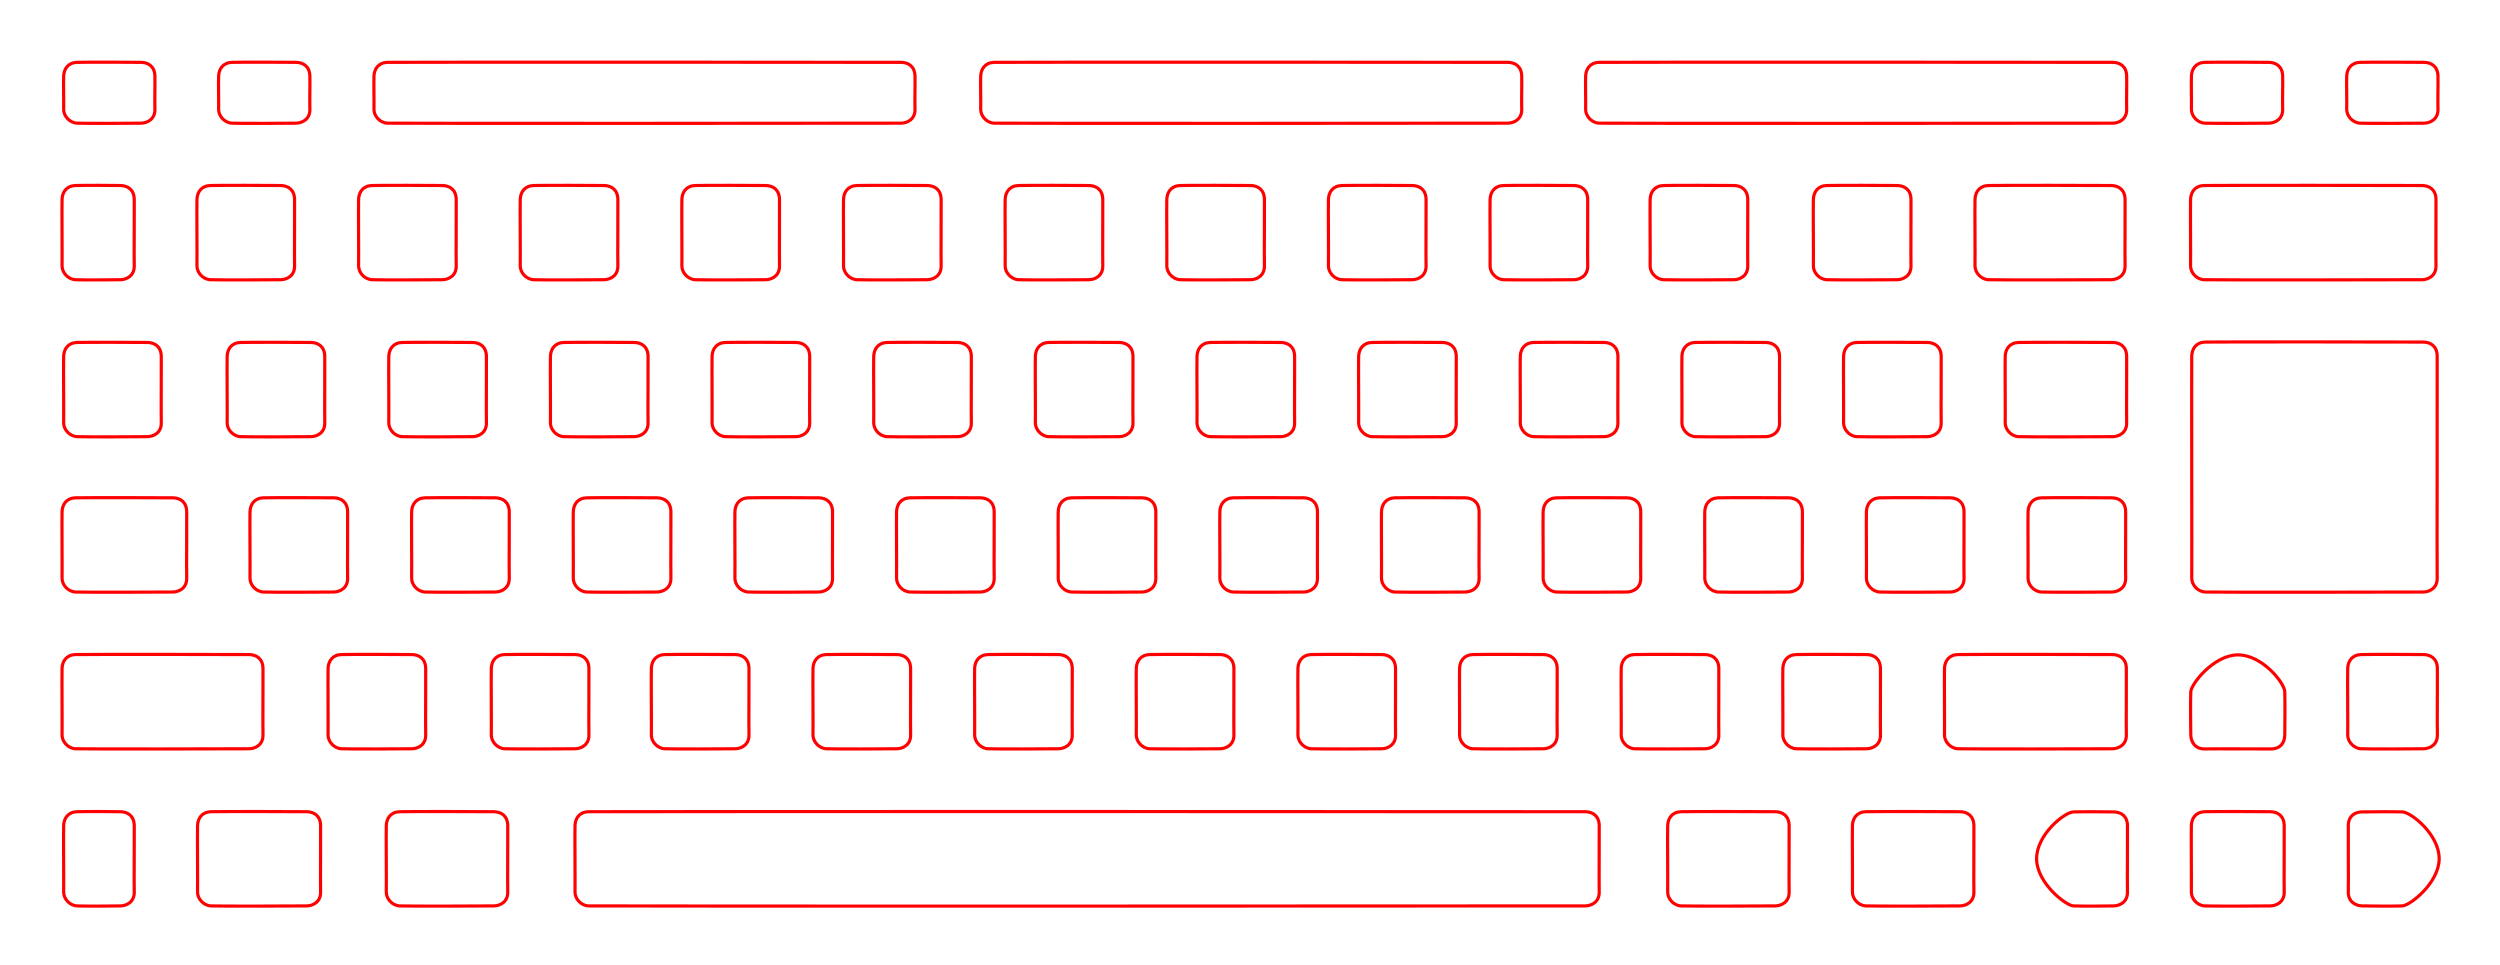 <?xml version="1.0" encoding="UTF-8" standalone="no"?>
<!-- Created with Inkscape (http://www.inkscape.org/) -->
<svg
   xmlns:svg="http://www.w3.org/2000/svg"
   xmlns="http://www.w3.org/2000/svg"
   version="1.0"
   width="3146"
   height="1214"
   id="svg2">
  <defs
     id="defs5" />
  <path
     d="M 1468.303,334.277 C 1468.572,325.972 1467.971,260.338 1468.303,250.926 C 1468.633,241.526 1474.011,233.811 1485.179,233.457 C 1496.347,233.104 1564.627,233.256 1573.779,233.457 C 1582.932,233.659 1590.918,238.533 1591.152,250.926 C 1591.385,263.569 1590.807,321.939 1591.152,334.277 C 1591.503,346.869 1581.773,351.818 1573.779,351.995 C 1566.034,352.172 1494.913,352.478 1485.179,351.995 C 1475.445,351.512 1468.033,342.582 1468.303,334.277 z "
     style="fill:none;fill-rule:evenodd;stroke:#ff0000;stroke-width:4;stroke-linecap:butt;stroke-linejoin:miter;stroke-miterlimit:4;stroke-dasharray:none;stroke-opacity:1"
     id="path4191" />
  <path
     d="M 1264.893,334.277 C 1265.163,325.972 1264.562,260.338 1264.893,250.926 C 1265.224,241.526 1270.601,233.811 1281.77,233.457 C 1292.938,233.104 1361.218,233.256 1370.37,233.457 C 1379.523,233.659 1387.509,238.533 1387.743,250.926 C 1387.976,263.569 1387.398,321.939 1387.743,334.277 C 1388.094,346.869 1378.363,351.818 1370.37,351.995 C 1362.625,352.172 1291.504,352.478 1281.77,351.995 C 1272.036,351.512 1264.624,342.582 1264.893,334.277 z "
     style="fill:none;fill-rule:evenodd;stroke:#ff0000;stroke-width:4;stroke-linecap:butt;stroke-linejoin:miter;stroke-miterlimit:4;stroke-dasharray:none;stroke-opacity:1"
     id="path4193" />
  <path
     d="M 1671.712,334.277 C 1671.982,325.972 1671.38,260.338 1671.712,250.926 C 1672.043,241.526 1677.42,233.811 1688.588,233.457 C 1699.756,233.104 1768.036,233.256 1777.188,233.457 C 1786.341,233.659 1794.327,238.533 1794.561,250.926 C 1794.794,263.569 1794.216,321.939 1794.561,334.277 C 1794.912,346.869 1785.182,351.818 1777.188,351.995 C 1769.443,352.172 1698.322,352.478 1688.588,351.995 C 1678.854,351.512 1671.442,342.582 1671.712,334.277 z "
     style="fill:none;fill-rule:evenodd;stroke:#ff0000;stroke-width:4;stroke-linecap:butt;stroke-linejoin:miter;stroke-miterlimit:4;stroke-dasharray:none;stroke-opacity:1"
     id="path4195" />
  <path
     d="M 1875.121,334.277 C 1875.391,325.972 1874.79,260.338 1875.121,250.926 C 1875.452,241.526 1880.829,233.811 1891.997,233.457 C 1903.165,233.104 1971.445,233.256 1980.597,233.457 C 1989.75,233.659 1997.736,238.533 1997.97,250.926 C 1998.204,263.569 1997.625,321.939 1997.97,334.277 C 1998.322,346.869 1988.591,351.818 1980.597,351.995 C 1972.852,352.172 1901.731,352.478 1891.997,351.995 C 1882.263,351.512 1874.851,342.582 1875.121,334.277 z "
     style="fill:none;fill-rule:evenodd;stroke:#ff0000;stroke-width:4;stroke-linecap:butt;stroke-linejoin:miter;stroke-miterlimit:4;stroke-dasharray:none;stroke-opacity:1"
     id="path4197" />
  <path
     d="M 2076.53,334.277 C 2076.8,325.972 2076.199,260.338 2076.53,250.926 C 2076.861,241.526 2082.238,233.811 2093.406,233.457 C 2104.575,233.104 2172.854,233.256 2182.006,233.457 C 2191.159,233.659 2199.145,238.533 2199.379,250.926 C 2199.613,263.569 2199.035,321.939 2199.379,334.277 C 2199.731,346.869 2190,351.818 2182.006,351.995 C 2174.261,352.172 2103.14,352.478 2093.406,351.995 C 2083.672,351.512 2076.26,342.582 2076.53,334.277 z "
     style="fill:none;fill-rule:evenodd;stroke:#ff0000;stroke-width:4;stroke-linecap:butt;stroke-linejoin:miter;stroke-miterlimit:4;stroke-dasharray:none;stroke-opacity:1"
     id="path4199" />
  <path
     d="M 2281.939,334.277 C 2282.209,325.972 2281.608,260.338 2281.939,250.926 C 2282.27,241.526 2287.647,233.811 2298.815,233.457 C 2309.984,233.104 2378.263,233.256 2387.416,233.457 C 2396.568,233.659 2404.554,238.533 2404.788,250.926 C 2405.022,263.569 2404.444,321.939 2404.788,334.277 C 2405.14,346.869 2395.409,351.818 2387.416,351.995 C 2379.67,352.172 2308.549,352.478 2298.815,351.995 C 2289.081,351.512 2281.669,342.582 2281.939,334.277 z "
     style="fill:none;fill-rule:evenodd;stroke:#ff0000;stroke-width:4;stroke-linecap:butt;stroke-linejoin:miter;stroke-miterlimit:4;stroke-dasharray:none;stroke-opacity:1"
     id="path4201" />
  <path
     d="M 2485.348,334.277 C 2485.618,325.972 2485.017,260.338 2485.348,250.926 C 2485.679,241.526 2491.056,233.811 2502.224,233.457 C 2513.393,233.104 2647.672,233.256 2656.825,233.457 C 2665.977,233.659 2673.963,238.533 2674.197,250.926 C 2674.431,263.569 2673.853,321.939 2674.197,334.277 C 2674.549,346.869 2664.818,351.818 2656.825,351.995 C 2649.079,352.172 2511.958,352.478 2502.224,351.995 C 2492.491,351.512 2485.078,342.582 2485.348,334.277 z "
     style="fill:none;fill-rule:evenodd;stroke:#ff0000;stroke-width:4;stroke-linecap:butt;stroke-linejoin:miter;stroke-miterlimit:4;stroke-dasharray:none;stroke-opacity:1"
     id="path4203" />
  <path
     d="M 1061.484,334.277 C 1061.754,325.972 1061.153,260.338 1061.484,250.926 C 1061.815,241.526 1067.192,233.811 1078.361,233.457 C 1089.529,233.104 1157.809,233.256 1166.961,233.457 C 1176.113,233.659 1184.1,238.533 1184.333,250.926 C 1184.567,263.569 1183.989,321.939 1184.333,334.277 C 1184.685,346.869 1174.954,351.818 1166.961,351.995 C 1159.216,352.172 1088.094,352.478 1078.361,351.995 C 1068.627,351.512 1061.215,342.582 1061.484,334.277 z "
     style="fill:none;fill-rule:evenodd;stroke:#ff0000;stroke-width:4;stroke-linecap:butt;stroke-linejoin:miter;stroke-miterlimit:4;stroke-dasharray:none;stroke-opacity:1"
     id="path4205" />
  <path
     d="M 858.075,334.277 C 858.345,325.972 857.744,260.338 858.075,250.926 C 858.406,241.526 863.783,233.811 874.952,233.457 C 886.12,233.104 954.399,233.256 963.552,233.457 C 972.704,233.659 980.691,238.533 980.924,250.926 C 981.158,263.569 980.58,321.939 980.924,334.277 C 981.276,346.869 971.545,351.818 963.552,351.995 C 955.806,352.172 884.685,352.478 874.952,351.995 C 865.218,351.512 857.805,342.582 858.075,334.277 z "
     style="fill:none;fill-rule:evenodd;stroke:#ff0000;stroke-width:4;stroke-linecap:butt;stroke-linejoin:miter;stroke-miterlimit:4;stroke-dasharray:none;stroke-opacity:1"
     id="path4207" />
  <path
     d="M 654.666,334.277 C 654.936,325.972 654.335,260.338 654.666,250.926 C 654.997,241.526 660.374,233.811 671.543,233.457 C 682.711,233.104 750.99,233.256 760.143,233.457 C 769.295,233.659 777.282,238.533 777.515,250.926 C 777.749,263.569 777.171,321.939 777.515,334.277 C 777.867,346.869 768.136,351.818 760.143,351.995 C 752.397,352.172 681.276,352.478 671.543,351.995 C 661.809,351.512 654.396,342.582 654.666,334.277 z "
     style="fill:none;fill-rule:evenodd;stroke:#ff0000;stroke-width:4;stroke-linecap:butt;stroke-linejoin:miter;stroke-miterlimit:4;stroke-dasharray:none;stroke-opacity:1"
     id="path4209" />
  <path
     d="M 451.257,334.277 C 451.527,325.972 450.926,260.338 451.257,250.926 C 451.588,241.526 456.965,233.811 468.133,233.457 C 479.302,233.104 547.581,233.256 556.734,233.457 C 565.886,233.659 573.872,238.533 574.106,250.926 C 574.34,263.569 573.762,321.939 574.106,334.277 C 574.458,346.869 564.727,351.818 556.734,351.995 C 548.988,352.172 477.867,352.478 468.133,351.995 C 458.4,351.512 450.987,342.582 451.257,334.277 z "
     style="fill:none;fill-rule:evenodd;stroke:#ff0000;stroke-width:4;stroke-linecap:butt;stroke-linejoin:miter;stroke-miterlimit:4;stroke-dasharray:none;stroke-opacity:1"
     id="path4211" />
  <path
     d="M 247.848,334.277 C 248.118,325.972 247.517,260.338 247.848,250.926 C 248.179,241.526 253.556,233.811 264.724,233.457 C 275.893,233.104 344.172,233.256 353.325,233.457 C 362.477,233.659 370.463,238.533 370.697,250.926 C 370.931,263.569 370.353,321.939 370.697,334.277 C 371.049,346.869 361.318,351.818 353.325,351.995 C 345.579,352.172 274.458,352.478 264.724,351.995 C 254.991,351.512 247.578,342.582 247.848,334.277 z "
     style="fill:none;fill-rule:evenodd;stroke:#ff0000;stroke-width:4;stroke-linecap:butt;stroke-linejoin:miter;stroke-miterlimit:4;stroke-dasharray:none;stroke-opacity:1"
     id="path4213" />
  <path
     d="M 78.098,334.277 C 78.368,325.972 77.767,260.338 78.098,250.926 C 78.429,241.526 83.806,233.811 94.974,233.457 C 106.143,233.104 142.422,233.256 151.575,233.457 C 160.727,233.659 168.713,238.533 168.947,250.926 C 169.181,263.569 168.603,321.939 168.947,334.277 C 169.299,346.869 159.568,351.818 151.575,351.995 C 143.829,352.172 104.708,352.478 94.974,351.995 C 85.241,351.512 77.828,342.582 78.098,334.277 z "
     style="fill:none;fill-rule:evenodd;stroke:#ff0000;stroke-width:4;stroke-linecap:butt;stroke-linejoin:miter;stroke-miterlimit:4;stroke-dasharray:none;stroke-opacity:1"
     id="path4217" />
  <path
     d="M 2756.598,334.277 C 2756.868,325.972 2756.267,260.338 2756.598,250.926 C 2756.929,241.526 2762.306,233.811 2773.474,233.457 C 2784.643,233.104 3038.922,233.256 3048.075,233.457 C 3057.227,233.659 3065.213,238.533 3065.447,250.926 C 3065.681,263.569 3065.103,321.939 3065.447,334.277 C 3065.799,346.869 3056.068,351.818 3048.075,351.995 C 3040.329,352.172 2783.208,352.478 2773.474,351.995 C 2763.741,351.512 2756.328,342.582 2756.598,334.277 z "
     style="fill:none;fill-rule:evenodd;stroke:#ff0000;stroke-width:4;stroke-linecap:butt;stroke-linejoin:miter;stroke-miterlimit:4;stroke-dasharray:none;stroke-opacity:1"
     id="path4219" />
  <path
     d="M 2758.098,727.277 C 2758.368,718.972 2757.767,457.338 2758.098,447.926 C 2758.429,438.526 2763.806,430.811 2774.974,430.457 C 2786.143,430.103 3040.422,430.256 3049.575,430.457 C 3058.727,430.659 3066.713,435.533 3066.947,447.926 C 3067.181,460.569 3066.603,714.939 3066.947,727.277 C 3067.299,739.869 3057.568,744.818 3049.575,744.995 C 3041.829,745.172 2784.708,745.478 2774.974,744.995 C 2765.241,744.512 2757.828,735.582 2758.098,727.277 z "
     style="fill:none;fill-rule:evenodd;stroke:#ff0000;stroke-width:4;stroke-linecap:butt;stroke-linejoin:miter;stroke-miterlimit:4;stroke-dasharray:none;stroke-opacity:1"
     id="path4221" />
  <path
     d="M 1506.303,531.777 C 1506.572,523.472 1505.971,457.838 1506.303,448.426 C 1506.633,439.026 1512.011,431.311 1523.179,430.957 C 1534.347,430.604 1602.627,430.756 1611.779,430.957 C 1620.932,431.159 1628.918,436.033 1629.152,448.426 C 1629.385,461.069 1628.807,519.439 1629.152,531.777 C 1629.503,544.369 1619.773,549.318 1611.779,549.495 C 1604.034,549.672 1532.913,549.978 1523.179,549.495 C 1513.445,549.012 1506.033,540.082 1506.303,531.777 z "
     style="fill:none;fill-rule:evenodd;stroke:#ff0000;stroke-width:4;stroke-linecap:butt;stroke-linejoin:miter;stroke-miterlimit:4;stroke-dasharray:none;stroke-opacity:1"
     id="path4167" />
  <path
     d="M 1302.893,531.777 C 1303.163,523.472 1302.562,457.838 1302.893,448.426 C 1303.224,439.026 1308.601,431.311 1319.77,430.957 C 1330.938,430.604 1399.218,430.756 1408.37,430.957 C 1417.523,431.159 1425.509,436.033 1425.743,448.426 C 1425.976,461.069 1425.398,519.439 1425.743,531.777 C 1426.094,544.369 1416.363,549.318 1408.37,549.495 C 1400.625,549.672 1329.504,549.978 1319.77,549.495 C 1310.036,549.012 1302.624,540.082 1302.893,531.777 z "
     style="fill:none;fill-rule:evenodd;stroke:#ff0000;stroke-width:4;stroke-linecap:butt;stroke-linejoin:miter;stroke-miterlimit:4;stroke-dasharray:none;stroke-opacity:1"
     id="path4169" />
  <path
     d="M 1709.712,531.777 C 1709.982,523.472 1709.38,457.838 1709.712,448.426 C 1710.043,439.026 1715.42,431.311 1726.588,430.957 C 1737.756,430.604 1806.036,430.756 1815.188,430.957 C 1824.341,431.159 1832.327,436.033 1832.561,448.426 C 1832.794,461.069 1832.216,519.439 1832.561,531.777 C 1832.912,544.369 1823.182,549.318 1815.188,549.495 C 1807.443,549.672 1736.322,549.978 1726.588,549.495 C 1716.854,549.012 1709.442,540.082 1709.712,531.777 z "
     style="fill:none;fill-rule:evenodd;stroke:#ff0000;stroke-width:4;stroke-linecap:butt;stroke-linejoin:miter;stroke-miterlimit:4;stroke-dasharray:none;stroke-opacity:1"
     id="path4171" />
  <path
     d="M 1913.121,531.777 C 1913.391,523.472 1912.79,457.838 1913.121,448.426 C 1913.452,439.026 1918.829,431.311 1929.997,430.957 C 1941.165,430.604 2009.445,430.756 2018.597,430.957 C 2027.75,431.159 2035.736,436.033 2035.97,448.426 C 2036.204,461.069 2035.625,519.439 2035.97,531.777 C 2036.322,544.369 2026.591,549.318 2018.597,549.495 C 2010.852,549.672 1939.731,549.978 1929.997,549.495 C 1920.263,549.012 1912.851,540.082 1913.121,531.777 z "
     style="fill:none;fill-rule:evenodd;stroke:#ff0000;stroke-width:4;stroke-linecap:butt;stroke-linejoin:miter;stroke-miterlimit:4;stroke-dasharray:none;stroke-opacity:1"
     id="path4173" />
  <path
     d="M 2116.53,531.777 C 2116.8,523.472 2116.199,457.838 2116.53,448.426 C 2116.861,439.026 2122.238,431.311 2133.406,430.957 C 2144.575,430.604 2212.854,430.756 2222.006,430.957 C 2231.159,431.159 2239.145,436.033 2239.379,448.426 C 2239.613,461.069 2239.035,519.439 2239.379,531.777 C 2239.731,544.369 2230,549.318 2222.006,549.495 C 2214.261,549.672 2143.14,549.978 2133.406,549.495 C 2123.672,549.012 2116.26,540.082 2116.53,531.777 z "
     style="fill:none;fill-rule:evenodd;stroke:#ff0000;stroke-width:4;stroke-linecap:butt;stroke-linejoin:miter;stroke-miterlimit:4;stroke-dasharray:none;stroke-opacity:1"
     id="path4175" />
  <path
     d="M 2319.939,531.777 C 2320.209,523.472 2319.608,457.838 2319.939,448.426 C 2320.27,439.026 2325.647,431.311 2336.815,430.957 C 2347.984,430.604 2416.263,430.756 2425.416,430.957 C 2434.568,431.159 2442.554,436.033 2442.788,448.426 C 2443.022,461.069 2442.444,519.439 2442.788,531.777 C 2443.14,544.369 2433.409,549.318 2425.416,549.495 C 2417.67,549.672 2346.549,549.978 2336.815,549.495 C 2327.081,549.012 2319.669,540.082 2319.939,531.777 z "
     style="fill:none;fill-rule:evenodd;stroke:#ff0000;stroke-width:4;stroke-linecap:butt;stroke-linejoin:miter;stroke-miterlimit:4;stroke-dasharray:none;stroke-opacity:1"
     id="path4177" />
  <path
     d="M 2523.348,531.777 C 2523.618,523.472 2523.017,457.838 2523.348,448.426 C 2523.679,439.026 2529.056,431.311 2540.224,430.957 C 2551.393,430.604 2649.672,430.756 2658.825,430.957 C 2667.977,431.159 2675.963,436.033 2676.197,448.426 C 2676.431,461.069 2675.853,519.439 2676.197,531.777 C 2676.549,544.369 2666.818,549.318 2658.825,549.495 C 2651.079,549.672 2549.958,549.978 2540.224,549.495 C 2530.491,549.012 2523.078,540.082 2523.348,531.777 z "
     style="fill:none;fill-rule:evenodd;stroke:#ff0000;stroke-width:4;stroke-linecap:butt;stroke-linejoin:miter;stroke-miterlimit:4;stroke-dasharray:none;stroke-opacity:1"
     id="path4179" />
  <path
     d="M 1099.484,531.777 C 1099.754,523.472 1099.153,457.838 1099.484,448.426 C 1099.815,439.026 1105.192,431.311 1116.361,430.957 C 1127.529,430.604 1195.809,430.756 1204.961,430.957 C 1214.113,431.159 1222.1,436.033 1222.333,448.426 C 1222.567,461.069 1221.989,519.439 1222.333,531.777 C 1222.685,544.369 1212.954,549.318 1204.961,549.495 C 1197.216,549.672 1126.094,549.978 1116.361,549.495 C 1106.627,549.012 1099.215,540.082 1099.484,531.777 z "
     style="fill:none;fill-rule:evenodd;stroke:#ff0000;stroke-width:4;stroke-linecap:butt;stroke-linejoin:miter;stroke-miterlimit:4;stroke-dasharray:none;stroke-opacity:1"
     id="path4181" />
  <path
     d="M 896.075,531.777 C 896.345,523.472 895.744,457.838 896.075,448.426 C 896.406,439.026 901.783,431.311 912.952,430.957 C 924.12,430.604 992.399,430.756 1001.552,430.957 C 1010.704,431.159 1018.691,436.033 1018.924,448.426 C 1019.158,461.069 1018.58,519.439 1018.924,531.777 C 1019.276,544.369 1009.545,549.318 1001.552,549.495 C 993.806,549.672 922.685,549.978 912.952,549.495 C 903.218,549.012 895.805,540.082 896.075,531.777 z "
     style="fill:none;fill-rule:evenodd;stroke:#ff0000;stroke-width:4;stroke-linecap:butt;stroke-linejoin:miter;stroke-miterlimit:4;stroke-dasharray:none;stroke-opacity:1"
     id="path4183" />
  <path
     d="M 692.666,531.777 C 692.936,523.472 692.335,457.838 692.666,448.426 C 692.997,439.026 698.374,431.311 709.543,430.957 C 720.711,430.604 788.99,430.756 798.143,430.957 C 807.295,431.159 815.282,436.033 815.515,448.426 C 815.749,461.069 815.171,519.439 815.515,531.777 C 815.867,544.369 806.136,549.318 798.143,549.495 C 790.397,549.672 719.276,549.978 709.543,549.495 C 699.809,549.012 692.396,540.082 692.666,531.777 z "
     style="fill:none;fill-rule:evenodd;stroke:#ff0000;stroke-width:4;stroke-linecap:butt;stroke-linejoin:miter;stroke-miterlimit:4;stroke-dasharray:none;stroke-opacity:1"
     id="path4185" />
  <path
     d="M 489.257,531.777 C 489.527,523.472 488.926,457.838 489.257,448.426 C 489.588,439.026 494.965,431.311 506.133,430.957 C 517.302,430.604 585.581,430.756 594.734,430.957 C 603.886,431.159 611.873,436.033 612.106,448.426 C 612.34,461.069 611.762,519.439 612.106,531.777 C 612.458,544.369 602.727,549.318 594.734,549.495 C 586.988,549.672 515.867,549.978 506.133,549.495 C 496.4,549.012 488.987,540.082 489.257,531.777 z "
     style="fill:none;fill-rule:evenodd;stroke:#ff0000;stroke-width:4;stroke-linecap:butt;stroke-linejoin:miter;stroke-miterlimit:4;stroke-dasharray:none;stroke-opacity:1"
     id="path4187" />
  <path
     d="M 285.848,531.777 C 286.118,523.472 285.517,457.838 285.848,448.426 C 286.179,439.026 291.556,431.311 302.724,430.957 C 313.893,430.604 382.172,430.756 391.325,430.957 C 400.477,431.159 408.463,436.033 408.697,448.426 C 408.931,461.069 408.353,519.439 408.697,531.777 C 409.049,544.369 399.318,549.318 391.325,549.495 C 383.579,549.672 312.458,549.978 302.724,549.495 C 292.991,549.012 285.578,540.082 285.848,531.777 z "
     style="fill:none;fill-rule:evenodd;stroke:#ff0000;stroke-width:4;stroke-linecap:butt;stroke-linejoin:miter;stroke-miterlimit:4;stroke-dasharray:none;stroke-opacity:1"
     id="path4189" />
  <path
     d="M 80.098,531.777 C 80.368,523.472 79.767,457.838 80.098,448.426 C 80.429,439.026 85.806,431.311 96.974,430.957 C 108.143,430.604 176.422,430.756 185.575,430.957 C 194.727,431.159 202.713,436.033 202.947,448.426 C 203.181,461.069 202.603,519.439 202.947,531.777 C 203.299,544.369 193.568,549.318 185.575,549.495 C 177.829,549.672 106.708,549.978 96.974,549.495 C 87.241,549.012 79.828,540.082 80.098,531.777 z "
     style="fill:none;fill-rule:evenodd;stroke:#ff0000;stroke-width:4;stroke-linecap:butt;stroke-linejoin:miter;stroke-miterlimit:4;stroke-dasharray:none;stroke-opacity:1"
     id="path4223" />
  <path
     d="M 1535.053,727.277 C 1535.322,718.972 1534.721,653.338 1535.053,643.926 C 1535.383,634.526 1540.761,626.811 1551.929,626.457 C 1563.097,626.103 1631.377,626.256 1640.529,626.457 C 1649.682,626.659 1657.668,631.533 1657.902,643.926 C 1658.135,656.569 1657.557,714.939 1657.902,727.277 C 1658.253,739.869 1648.523,744.818 1640.529,744.995 C 1632.784,745.172 1561.663,745.478 1551.929,744.995 C 1542.195,744.512 1534.783,735.582 1535.053,727.277 z "
     style="fill:none;fill-rule:evenodd;stroke:#ff0000;stroke-width:4;stroke-linecap:butt;stroke-linejoin:miter;stroke-miterlimit:4;stroke-dasharray:none;stroke-opacity:1"
     id="path2161" />
  <path
     d="M 1331.643,727.277 C 1331.913,718.972 1331.312,653.338 1331.643,643.926 C 1331.974,634.526 1337.351,626.811 1348.52,626.457 C 1359.688,626.103 1427.968,626.256 1437.12,626.457 C 1446.273,626.659 1454.259,631.533 1454.493,643.926 C 1454.726,656.569 1454.148,714.939 1454.493,727.277 C 1454.844,739.869 1445.113,744.818 1437.12,744.995 C 1429.375,745.172 1358.254,745.478 1348.52,744.995 C 1338.786,744.512 1331.374,735.582 1331.643,727.277 z "
     style="fill:none;fill-rule:evenodd;stroke:#ff0000;stroke-width:4;stroke-linecap:butt;stroke-linejoin:miter;stroke-miterlimit:4;stroke-dasharray:none;stroke-opacity:1"
     id="path3134" />
  <path
     d="M 1738.462,727.277 C 1738.732,718.972 1738.13,653.338 1738.462,643.926 C 1738.793,634.526 1744.17,626.811 1755.338,626.457 C 1766.506,626.103 1834.786,626.256 1843.938,626.457 C 1853.091,626.659 1861.077,631.533 1861.311,643.926 C 1861.544,656.569 1860.966,714.939 1861.311,727.277 C 1861.662,739.869 1851.932,744.818 1843.938,744.995 C 1836.193,745.172 1765.072,745.478 1755.338,744.995 C 1745.604,744.512 1738.192,735.582 1738.462,727.277 z "
     style="fill:none;fill-rule:evenodd;stroke:#ff0000;stroke-width:4;stroke-linecap:butt;stroke-linejoin:miter;stroke-miterlimit:4;stroke-dasharray:none;stroke-opacity:1"
     id="path3136" />
  <path
     d="M 1941.871,727.277 C 1942.141,718.972 1941.54,653.338 1941.871,643.926 C 1942.202,634.526 1947.579,626.811 1958.747,626.457 C 1969.915,626.103 2038.195,626.256 2047.347,626.457 C 2056.5,626.659 2064.486,631.533 2064.72,643.926 C 2064.954,656.569 2064.375,714.939 2064.72,727.277 C 2065.072,739.869 2055.341,744.818 2047.347,744.995 C 2039.602,745.172 1968.481,745.478 1958.747,744.995 C 1949.013,744.512 1941.601,735.582 1941.871,727.277 z "
     style="fill:none;fill-rule:evenodd;stroke:#ff0000;stroke-width:4;stroke-linecap:butt;stroke-linejoin:miter;stroke-miterlimit:4;stroke-dasharray:none;stroke-opacity:1"
     id="path3138" />
  <path
     d="M 2145.28,727.277 C 2145.55,718.972 2144.949,653.338 2145.28,643.926 C 2145.611,634.526 2150.988,626.811 2162.156,626.457 C 2173.325,626.103 2241.604,626.256 2250.756,626.457 C 2259.909,626.659 2267.895,631.533 2268.129,643.926 C 2268.363,656.569 2267.785,714.939 2268.129,727.277 C 2268.481,739.869 2258.75,744.818 2250.756,744.995 C 2243.011,745.172 2171.89,745.478 2162.156,744.995 C 2152.422,744.512 2145.01,735.582 2145.28,727.277 z "
     style="fill:none;fill-rule:evenodd;stroke:#ff0000;stroke-width:4;stroke-linecap:butt;stroke-linejoin:miter;stroke-miterlimit:4;stroke-dasharray:none;stroke-opacity:1"
     id="path3140" />
  <path
     d="M 2348.689,727.277 C 2348.959,718.972 2348.358,653.338 2348.689,643.926 C 2349.02,634.526 2354.397,626.811 2365.565,626.457 C 2376.734,626.103 2445.013,626.256 2454.166,626.457 C 2463.318,626.659 2471.304,631.533 2471.538,643.926 C 2471.772,656.569 2471.194,714.939 2471.538,727.277 C 2471.89,739.869 2462.159,744.818 2454.166,744.995 C 2446.42,745.172 2375.299,745.478 2365.565,744.995 C 2355.831,744.512 2348.419,735.582 2348.689,727.277 z "
     style="fill:none;fill-rule:evenodd;stroke:#ff0000;stroke-width:4;stroke-linecap:butt;stroke-linejoin:miter;stroke-miterlimit:4;stroke-dasharray:none;stroke-opacity:1"
     id="path3142" />
  <path
     d="M 2552.098,727.277 C 2552.368,718.972 2551.767,653.338 2552.098,643.926 C 2552.429,634.526 2557.806,626.811 2568.974,626.457 C 2580.143,626.103 2648.422,626.256 2657.575,626.457 C 2666.727,626.659 2674.713,631.533 2674.947,643.926 C 2675.181,656.569 2674.603,714.939 2674.947,727.277 C 2675.299,739.869 2665.568,744.818 2657.575,744.995 C 2649.829,745.172 2578.708,745.478 2568.974,744.995 C 2559.241,744.512 2551.828,735.582 2552.098,727.277 z "
     style="fill:none;fill-rule:evenodd;stroke:#ff0000;stroke-width:4;stroke-linecap:butt;stroke-linejoin:miter;stroke-miterlimit:4;stroke-dasharray:none;stroke-opacity:1"
     id="path3144" />
  <path
     d="M 1128.234,727.277 C 1128.504,718.972 1127.903,653.338 1128.234,643.926 C 1128.565,634.526 1133.942,626.811 1145.111,626.457 C 1156.279,626.103 1224.559,626.256 1233.711,626.457 C 1242.863,626.659 1250.85,631.533 1251.083,643.926 C 1251.317,656.569 1250.739,714.939 1251.083,727.277 C 1251.435,739.869 1241.704,744.818 1233.711,744.995 C 1225.966,745.172 1154.844,745.478 1145.111,744.995 C 1135.377,744.512 1127.965,735.582 1128.234,727.277 z "
     style="fill:none;fill-rule:evenodd;stroke:#ff0000;stroke-width:4;stroke-linecap:butt;stroke-linejoin:miter;stroke-miterlimit:4;stroke-dasharray:none;stroke-opacity:1"
     id="path3146" />
  <path
     d="M 924.825,727.277 C 925.095,718.972 924.494,653.338 924.825,643.926 C 925.156,634.526 930.533,626.811 941.702,626.457 C 952.87,626.103 1021.149,626.256 1030.302,626.457 C 1039.454,626.659 1047.441,631.533 1047.674,643.926 C 1047.908,656.569 1047.33,714.939 1047.674,727.277 C 1048.026,739.869 1038.295,744.818 1030.302,744.995 C 1022.556,745.172 951.435,745.478 941.702,744.995 C 931.968,744.512 924.555,735.582 924.825,727.277 z "
     style="fill:none;fill-rule:evenodd;stroke:#ff0000;stroke-width:4;stroke-linecap:butt;stroke-linejoin:miter;stroke-miterlimit:4;stroke-dasharray:none;stroke-opacity:1"
     id="path3148" />
  <path
     d="M 721.416,727.277 C 721.686,718.972 721.085,653.338 721.416,643.926 C 721.747,634.526 727.124,626.811 738.293,626.457 C 749.461,626.103 817.74,626.256 826.893,626.457 C 836.045,626.659 844.032,631.533 844.265,643.926 C 844.499,656.569 843.921,714.939 844.265,727.277 C 844.617,739.869 834.886,744.818 826.893,744.995 C 819.147,745.172 748.026,745.478 738.293,744.995 C 728.559,744.512 721.146,735.582 721.416,727.277 z "
     style="fill:none;fill-rule:evenodd;stroke:#ff0000;stroke-width:4;stroke-linecap:butt;stroke-linejoin:miter;stroke-miterlimit:4;stroke-dasharray:none;stroke-opacity:1"
     id="path3150" />
  <path
     d="M 518.007,727.277 C 518.277,718.972 517.676,653.338 518.007,643.926 C 518.338,634.526 523.715,626.811 534.883,626.457 C 546.052,626.103 614.331,626.256 623.484,626.457 C 632.636,626.659 640.623,631.533 640.856,643.926 C 641.09,656.569 640.512,714.939 640.856,727.277 C 641.208,739.869 631.477,744.818 623.484,744.995 C 615.738,745.172 544.617,745.478 534.883,744.995 C 525.15,744.512 517.737,735.582 518.007,727.277 z "
     style="fill:none;fill-rule:evenodd;stroke:#ff0000;stroke-width:4;stroke-linecap:butt;stroke-linejoin:miter;stroke-miterlimit:4;stroke-dasharray:none;stroke-opacity:1"
     id="path3152" />
  <path
     d="M 314.598,727.277 C 314.868,718.972 314.267,653.338 314.598,643.926 C 314.929,634.526 320.306,626.811 331.474,626.457 C 342.643,626.103 410.922,626.256 420.075,626.457 C 429.227,626.659 437.213,631.533 437.447,643.926 C 437.681,656.569 437.103,714.939 437.447,727.277 C 437.799,739.869 428.068,744.818 420.075,744.995 C 412.329,745.172 341.208,745.478 331.474,744.995 C 321.741,744.512 314.328,735.582 314.598,727.277 z "
     style="fill:none;fill-rule:evenodd;stroke:#ff0000;stroke-width:4;stroke-linecap:butt;stroke-linejoin:miter;stroke-miterlimit:4;stroke-dasharray:none;stroke-opacity:1"
     id="path3154" />
  <path
     d="M 78.098,727.277 C 78.368,718.972 77.767,653.338 78.098,643.926 C 78.429,634.526 83.806,626.811 94.974,626.457 C 106.143,626.103 208.422,626.256 217.575,626.457 C 226.727,626.659 234.713,631.533 234.947,643.926 C 235.181,656.569 234.603,714.939 234.947,727.277 C 235.299,739.869 225.568,744.818 217.575,744.995 C 209.829,745.172 104.708,745.478 94.974,744.995 C 85.241,744.512 77.828,735.582 78.098,727.277 z "
     style="fill:none;fill-rule:evenodd;stroke:#ff0000;stroke-width:4;stroke-linecap:butt;stroke-linejoin:miter;stroke-miterlimit:4;stroke-dasharray:none;stroke-opacity:1"
     id="path4225" />
  <path
     d="M 1633.303,924.527 C 1633.572,916.222 1632.971,850.588 1633.303,841.176 C 1633.633,831.776 1639.011,824.061 1650.179,823.707 C 1661.347,823.354 1729.627,823.506 1738.779,823.707 C 1747.932,823.909 1755.918,828.783 1756.152,841.176 C 1756.385,853.819 1755.807,912.189 1756.152,924.527 C 1756.503,937.119 1746.773,942.068 1738.779,942.245 C 1731.034,942.422 1659.913,942.728 1650.179,942.245 C 1640.445,941.762 1633.033,932.832 1633.303,924.527 z "
     style="fill:none;fill-rule:evenodd;stroke:#ff0000;stroke-width:4;stroke-linecap:butt;stroke-linejoin:miter;stroke-miterlimit:4;stroke-dasharray:none;stroke-opacity:1"
     id="path4143" />
  <path
     d="M 1429.893,924.527 C 1430.163,916.222 1429.562,850.588 1429.893,841.176 C 1430.224,831.776 1435.601,824.061 1446.77,823.707 C 1457.938,823.354 1526.218,823.506 1535.37,823.707 C 1544.523,823.909 1552.509,828.783 1552.743,841.176 C 1552.976,853.819 1552.398,912.189 1552.743,924.527 C 1553.094,937.119 1543.363,942.068 1535.37,942.245 C 1527.625,942.422 1456.504,942.728 1446.77,942.245 C 1437.036,941.762 1429.624,932.832 1429.893,924.527 z "
     style="fill:none;fill-rule:evenodd;stroke:#ff0000;stroke-width:4;stroke-linecap:butt;stroke-linejoin:miter;stroke-miterlimit:4;stroke-dasharray:none;stroke-opacity:1"
     id="path4145" />
  <path
     d="M 1836.712,924.527 C 1836.982,916.222 1836.38,850.588 1836.712,841.176 C 1837.043,831.776 1842.42,824.061 1853.588,823.707 C 1864.756,823.354 1933.036,823.506 1942.188,823.707 C 1951.341,823.909 1959.327,828.783 1959.561,841.176 C 1959.794,853.819 1959.216,912.189 1959.561,924.527 C 1959.912,937.119 1950.182,942.068 1942.188,942.245 C 1934.443,942.422 1863.322,942.728 1853.588,942.245 C 1843.854,941.762 1836.442,932.832 1836.712,924.527 z "
     style="fill:none;fill-rule:evenodd;stroke:#ff0000;stroke-width:4;stroke-linecap:butt;stroke-linejoin:miter;stroke-miterlimit:4;stroke-dasharray:none;stroke-opacity:1"
     id="path4147" />
  <path
     d="M 2040.121,924.527 C 2040.391,916.222 2039.79,850.588 2040.121,841.176 C 2040.452,831.776 2045.829,824.061 2056.997,823.707 C 2068.165,823.354 2136.445,823.506 2145.597,823.707 C 2154.75,823.909 2162.736,828.783 2162.97,841.176 C 2163.204,853.819 2162.625,912.189 2162.97,924.527 C 2163.322,937.119 2153.591,942.068 2145.597,942.245 C 2137.852,942.422 2066.731,942.728 2056.997,942.245 C 2047.263,941.762 2039.851,932.832 2040.121,924.527 z "
     style="fill:none;fill-rule:evenodd;stroke:#ff0000;stroke-width:4;stroke-linecap:butt;stroke-linejoin:miter;stroke-miterlimit:4;stroke-dasharray:none;stroke-opacity:1"
     id="path4149" />
  <path
     d="M 2243.53,924.527 C 2243.8,916.222 2243.199,850.588 2243.53,841.176 C 2243.861,831.776 2249.238,824.061 2260.406,823.707 C 2271.575,823.354 2339.854,823.506 2349.006,823.707 C 2358.159,823.909 2366.145,828.783 2366.379,841.176 C 2366.613,853.819 2366.035,912.189 2366.379,924.527 C 2366.731,937.119 2357,942.068 2349.006,942.245 C 2341.261,942.422 2270.14,942.728 2260.406,942.245 C 2250.672,941.762 2243.26,932.832 2243.53,924.527 z "
     style="fill:none;fill-rule:evenodd;stroke:#ff0000;stroke-width:4;stroke-linecap:butt;stroke-linejoin:miter;stroke-miterlimit:4;stroke-dasharray:none;stroke-opacity:1"
     id="path4151" />
  <path
     d="M 2446.939,924.527 C 2447.209,916.222 2446.608,850.588 2446.939,841.176 C 2447.27,831.776 2452.647,824.061 2463.815,823.707 C 2474.984,823.354 2649.263,823.506 2658.416,823.707 C 2667.568,823.909 2675.554,828.783 2675.788,841.176 C 2676.022,853.819 2675.444,912.189 2675.788,924.527 C 2676.14,937.119 2666.409,942.068 2658.416,942.245 C 2650.67,942.422 2473.549,942.728 2463.815,942.245 C 2454.081,941.762 2446.669,932.832 2446.939,924.527 z "
     style="fill:none;fill-rule:evenodd;stroke:#ff0000;stroke-width:4;stroke-linecap:butt;stroke-linejoin:miter;stroke-miterlimit:4;stroke-dasharray:none;stroke-opacity:1"
     id="path4153" />
  <path
     d="M 2954.348,924.527 C 2954.618,916.222 2954.017,850.588 2954.348,841.176 C 2954.679,831.776 2960.056,824.061 2971.224,823.707 C 2982.393,823.354 3040.672,823.506 3049.825,823.707 C 3058.977,823.909 3066.963,828.783 3067.197,841.176 C 3067.431,853.819 3066.853,912.189 3067.197,924.527 C 3067.549,937.119 3057.818,942.068 3049.825,942.245 C 3042.079,942.422 2980.958,942.728 2971.224,942.245 C 2961.491,941.762 2954.078,932.832 2954.348,924.527 z "
     style="fill:none;fill-rule:evenodd;stroke:#ff0000;stroke-width:4;stroke-linecap:butt;stroke-linejoin:miter;stroke-miterlimit:4;stroke-dasharray:none;stroke-opacity:1"
     id="path4155" />
  <path
     d="M 1226.484,924.527 C 1226.754,916.222 1226.153,850.588 1226.484,841.176 C 1226.815,831.776 1232.192,824.061 1243.361,823.707 C 1254.529,823.354 1322.809,823.506 1331.961,823.707 C 1341.113,823.909 1349.1,828.783 1349.333,841.176 C 1349.567,853.819 1348.989,912.189 1349.333,924.527 C 1349.685,937.119 1339.954,942.068 1331.961,942.245 C 1324.216,942.422 1253.094,942.728 1243.361,942.245 C 1233.627,941.762 1226.215,932.832 1226.484,924.527 z "
     style="fill:none;fill-rule:evenodd;stroke:#ff0000;stroke-width:4;stroke-linecap:butt;stroke-linejoin:miter;stroke-miterlimit:4;stroke-dasharray:none;stroke-opacity:1"
     id="path4157" />
  <path
     d="M 1023.075,924.527 C 1023.345,916.222 1022.744,850.588 1023.075,841.176 C 1023.406,831.776 1028.783,824.061 1039.952,823.707 C 1051.12,823.354 1119.399,823.506 1128.552,823.707 C 1137.704,823.909 1145.691,828.783 1145.924,841.176 C 1146.158,853.819 1145.58,912.189 1145.924,924.527 C 1146.276,937.119 1136.545,942.068 1128.552,942.245 C 1120.806,942.422 1049.685,942.728 1039.952,942.245 C 1030.218,941.762 1022.805,932.832 1023.075,924.527 z "
     style="fill:none;fill-rule:evenodd;stroke:#ff0000;stroke-width:4;stroke-linecap:butt;stroke-linejoin:miter;stroke-miterlimit:4;stroke-dasharray:none;stroke-opacity:1"
     id="path4159" />
  <path
     d="M 819.666,924.527 C 819.936,916.222 819.335,850.588 819.666,841.176 C 819.997,831.776 825.374,824.061 836.543,823.707 C 847.711,823.354 915.99,823.506 925.143,823.707 C 934.295,823.909 942.282,828.783 942.515,841.176 C 942.749,853.819 942.171,912.189 942.515,924.527 C 942.867,937.119 933.136,942.068 925.143,942.245 C 917.397,942.422 846.276,942.728 836.543,942.245 C 826.809,941.762 819.396,932.832 819.666,924.527 z "
     style="fill:none;fill-rule:evenodd;stroke:#ff0000;stroke-width:4;stroke-linecap:butt;stroke-linejoin:miter;stroke-miterlimit:4;stroke-dasharray:none;stroke-opacity:1"
     id="path4161" />
  <path
     d="M 618.257,924.527 C 618.527,916.222 617.926,850.588 618.257,841.176 C 618.588,831.776 623.965,824.061 635.133,823.707 C 646.302,823.354 714.581,823.506 723.734,823.707 C 732.886,823.909 740.872,828.783 741.106,841.176 C 741.34,853.819 740.762,912.189 741.106,924.527 C 741.458,937.119 731.727,942.068 723.734,942.245 C 715.988,942.422 644.867,942.728 635.133,942.245 C 625.4,941.762 617.987,932.832 618.257,924.527 z "
     style="fill:none;fill-rule:evenodd;stroke:#ff0000;stroke-width:4;stroke-linecap:butt;stroke-linejoin:miter;stroke-miterlimit:4;stroke-dasharray:none;stroke-opacity:1"
     id="path4163" />
  <path
     d="M 412.848,924.527 C 413.118,916.222 412.517,850.588 412.848,841.176 C 413.179,831.776 418.556,824.061 429.724,823.707 C 440.893,823.354 509.172,823.506 518.324,823.707 C 527.477,823.909 535.463,828.783 535.697,841.176 C 535.931,853.819 535.353,912.189 535.697,924.527 C 536.049,937.119 526.318,942.068 518.324,942.245 C 510.579,942.422 439.458,942.728 429.724,942.245 C 419.99,941.762 412.578,932.832 412.848,924.527 z "
     style="fill:none;fill-rule:evenodd;stroke:#ff0000;stroke-width:4;stroke-linecap:butt;stroke-linejoin:miter;stroke-miterlimit:4;stroke-dasharray:none;stroke-opacity:1"
     id="path4165" />
  <path
     d="M 78.098,924.527 C 78.368,916.222 77.767,850.588 78.098,841.176 C 78.429,831.776 83.806,824.061 94.974,823.707 C 106.143,823.354 304.422,823.506 313.575,823.707 C 322.727,823.909 330.713,828.783 330.947,841.176 C 331.181,853.819 330.603,912.189 330.947,924.527 C 331.299,937.119 321.568,942.068 313.575,942.245 C 305.829,942.422 104.708,942.728 94.974,942.245 C 85.241,941.762 77.828,932.832 78.098,924.527 z "
     style="fill:none;fill-rule:evenodd;stroke:#ff0000;stroke-width:4;stroke-linecap:butt;stroke-linejoin:miter;stroke-miterlimit:4;stroke-dasharray:none;stroke-opacity:1"
     id="path4227" />
  <path
     d="M 80.098,1122.277 C 80.368,1113.972 79.767,1048.338 80.098,1038.926 C 80.429,1029.526 85.806,1021.811 96.974,1021.457 C 108.143,1021.104 142.422,1021.256 151.575,1021.457 C 160.727,1021.659 168.713,1026.533 168.947,1038.926 C 169.181,1051.569 168.603,1109.939 168.947,1122.277 C 169.299,1134.869 159.568,1139.818 151.575,1139.995 C 143.829,1140.172 106.708,1140.478 96.974,1139.995 C 87.241,1139.512 79.828,1130.582 80.098,1122.277 z "
     style="fill:none;fill-rule:evenodd;stroke:#ff0000;stroke-width:4;stroke-linecap:butt;stroke-linejoin:miter;stroke-miterlimit:4;stroke-dasharray:none;stroke-opacity:1"
     id="path4229" />
  <path
     d="M 248.598,1122.277 C 248.868,1113.972 248.267,1048.338 248.598,1038.926 C 248.929,1029.526 254.306,1021.811 265.474,1021.457 C 276.643,1021.104 376.922,1021.256 386.075,1021.457 C 395.227,1021.659 403.213,1026.533 403.447,1038.926 C 403.681,1051.569 403.103,1109.939 403.447,1122.277 C 403.799,1134.869 394.068,1139.818 386.075,1139.995 C 378.329,1140.172 275.208,1140.478 265.474,1139.995 C 255.741,1139.512 248.328,1130.582 248.598,1122.277 z "
     style="fill:none;fill-rule:evenodd;stroke:#ff0000;stroke-width:4;stroke-linecap:butt;stroke-linejoin:miter;stroke-miterlimit:4;stroke-dasharray:none;stroke-opacity:1"
     id="path4231" />
  <path
     d="M 486.098,1122.277 C 486.368,1113.972 485.767,1048.338 486.098,1038.926 C 486.429,1029.526 491.806,1021.811 502.974,1021.457 C 514.143,1021.104 612.422,1021.256 621.575,1021.457 C 630.727,1021.659 638.713,1026.533 638.947,1038.926 C 639.181,1051.569 638.603,1109.939 638.947,1122.277 C 639.299,1134.869 629.568,1139.818 621.575,1139.995 C 613.829,1140.172 512.708,1140.478 502.974,1139.995 C 493.241,1139.512 485.828,1130.582 486.098,1122.277 z "
     style="fill:none;fill-rule:evenodd;stroke:#ff0000;stroke-width:4;stroke-linecap:butt;stroke-linejoin:miter;stroke-miterlimit:4;stroke-dasharray:none;stroke-opacity:1"
     id="path4233" />
  <path
     d="M 723.598,1122.277 C 723.868,1113.972 723.267,1048.338 723.598,1038.926 C 723.929,1029.526 729.306,1021.811 740.474,1021.457 C 751.643,1021.104 1985.922,1021.256 1995.075,1021.457 C 2004.227,1021.659 2012.214,1026.533 2012.447,1038.926 C 2012.681,1051.569 2012.103,1109.939 2012.447,1122.277 C 2012.799,1134.869 2003.068,1139.818 1995.075,1139.995 C 1987.329,1140.172 750.208,1140.478 740.474,1139.995 C 730.741,1139.512 723.328,1130.582 723.598,1122.277 z "
     style="fill:none;fill-rule:evenodd;stroke:#ff0000;stroke-width:4;stroke-linecap:butt;stroke-linejoin:miter;stroke-miterlimit:4;stroke-dasharray:none;stroke-opacity:1"
     id="path4235" />
  <path
     d="M 2098.598,1122.277 C 2098.868,1113.972 2098.267,1048.338 2098.598,1038.926 C 2098.929,1029.526 2104.306,1021.811 2115.474,1021.457 C 2126.643,1021.104 2224.922,1021.256 2234.075,1021.457 C 2243.227,1021.659 2251.213,1026.533 2251.447,1038.926 C 2251.681,1051.569 2251.103,1109.939 2251.447,1122.277 C 2251.799,1134.869 2242.068,1139.818 2234.075,1139.995 C 2226.329,1140.172 2125.208,1140.478 2115.474,1139.995 C 2105.741,1139.512 2098.328,1130.582 2098.598,1122.277 z "
     style="fill:none;fill-rule:evenodd;stroke:#ff0000;stroke-width:4;stroke-linecap:butt;stroke-linejoin:miter;stroke-miterlimit:4;stroke-dasharray:none;stroke-opacity:1"
     id="path4237" />
  <path
     d="M 2331.098,1122.277 C 2331.368,1113.972 2330.767,1048.338 2331.098,1038.926 C 2331.429,1029.526 2336.806,1021.811 2347.974,1021.457 C 2359.143,1021.104 2457.422,1021.256 2466.575,1021.457 C 2475.727,1021.659 2483.713,1026.533 2483.947,1038.926 C 2484.181,1051.569 2483.603,1109.939 2483.947,1122.277 C 2484.299,1134.869 2474.568,1139.818 2466.575,1139.995 C 2458.829,1140.172 2357.708,1140.478 2347.974,1139.995 C 2338.241,1139.512 2330.828,1130.582 2331.098,1122.277 z "
     style="fill:none;fill-rule:evenodd;stroke:#ff0000;stroke-width:4;stroke-linecap:butt;stroke-linejoin:miter;stroke-miterlimit:4;stroke-dasharray:none;stroke-opacity:1"
     id="path4239" />
  <path
     d="M 2757.598,1122.277 C 2757.868,1113.972 2757.267,1048.338 2757.598,1038.926 C 2757.929,1029.526 2763.306,1021.811 2774.474,1021.457 C 2785.643,1021.104 2847.922,1021.256 2857.075,1021.457 C 2866.227,1021.659 2874.213,1026.533 2874.447,1038.926 C 2874.681,1051.569 2874.103,1109.939 2874.447,1122.277 C 2874.799,1134.869 2865.068,1139.818 2857.075,1139.995 C 2849.329,1140.172 2784.208,1140.478 2774.474,1139.995 C 2764.741,1139.512 2757.328,1130.582 2757.598,1122.277 z "
     style="fill:none;fill-rule:evenodd;stroke:#ff0000;stroke-width:4;stroke-linecap:butt;stroke-linejoin:miter;stroke-miterlimit:4;stroke-dasharray:none;stroke-opacity:1"
     id="path4241" />
  <g
     id="g4296">
    <path
       d="M 80.098,137.277 C 80.368,128.972 79.767,105.338 80.098,95.926 C 80.429,86.526 85.806,78.811 96.974,78.457 C 108.143,78.104 168.422,78.256 177.575,78.457 C 186.727,78.659 194.713,83.533 194.947,95.926 C 195.181,108.569 194.603,124.939 194.947,137.277 C 195.299,149.869 185.568,154.818 177.575,154.995 C 169.829,155.172 106.708,155.478 96.974,154.995 C 87.241,154.512 79.828,145.582 80.098,137.277 z "
       style="fill:none;fill-rule:evenodd;stroke:#ff0000;stroke-width:4;stroke-linecap:butt;stroke-linejoin:miter;stroke-miterlimit:4;stroke-dasharray:none;stroke-opacity:1"
       id="path4247" />
    <path
       d="M 275.098,137.277 C 275.368,128.972 274.767,105.338 275.098,95.926 C 275.429,86.526 280.806,78.811 291.974,78.457 C 303.143,78.104 363.422,78.256 372.575,78.457 C 381.727,78.659 389.713,83.533 389.947,95.926 C 390.181,108.569 389.603,124.939 389.947,137.277 C 390.299,149.869 380.568,154.818 372.575,154.995 C 364.829,155.172 301.708,155.478 291.974,154.995 C 282.241,154.512 274.828,145.582 275.098,137.277 z "
       style="fill:none;fill-rule:evenodd;stroke:#ff0000;stroke-width:4;stroke-linecap:butt;stroke-linejoin:miter;stroke-miterlimit:4;stroke-dasharray:none;stroke-opacity:1"
       id="path4284" />
    <path
       d="M 470.598,137.277 C 470.868,128.972 470.267,105.338 470.598,95.926 C 470.929,86.526 476.306,78.811 487.474,78.457 C 498.643,78.104 1124.922,78.256 1134.074,78.457 C 1143.227,78.659 1151.213,83.533 1151.447,95.926 C 1151.681,108.569 1151.103,124.939 1151.447,137.277 C 1151.799,149.869 1142.068,154.818 1134.074,154.995 C 1126.329,155.172 497.208,155.478 487.474,154.995 C 477.741,154.512 470.328,145.582 470.598,137.277 z "
       style="fill:none;fill-rule:evenodd;stroke:#ff0000;stroke-width:4;stroke-linecap:butt;stroke-linejoin:miter;stroke-miterlimit:4;stroke-dasharray:none;stroke-opacity:1"
       id="path4286" />
    <path
       d="M 2757.67,137.277 C 2757.94,128.972 2757.339,105.338 2757.67,95.926 C 2758.001,86.526 2763.378,78.811 2774.546,78.457 C 2785.715,78.104 2845.994,78.256 2855.147,78.457 C 2864.299,78.659 2872.286,83.533 2872.519,95.926 C 2872.753,108.569 2872.175,124.939 2872.519,137.277 C 2872.871,149.869 2863.14,154.818 2855.147,154.995 C 2847.401,155.172 2784.28,155.478 2774.546,154.995 C 2764.813,154.512 2757.4,145.582 2757.67,137.277 z "
       style="fill:none;fill-rule:evenodd;stroke:#ff0000;stroke-width:4;stroke-linecap:butt;stroke-linejoin:miter;stroke-miterlimit:4;stroke-dasharray:none;stroke-opacity:1"
       id="path4288" />
    <path
       d="M 2953.098,137.277 C 2953.368,128.972 2952.767,105.338 2953.098,95.926 C 2953.429,86.526 2958.806,78.811 2969.974,78.457 C 2981.143,78.104 3041.422,78.256 3050.575,78.457 C 3059.727,78.659 3067.713,83.533 3067.947,95.926 C 3068.181,108.569 3067.603,124.939 3067.947,137.277 C 3068.299,149.869 3058.568,154.818 3050.575,154.995 C 3042.829,155.172 2979.708,155.478 2969.974,154.995 C 2960.241,154.512 2952.828,145.582 2953.098,137.277 z "
       style="fill:none;fill-rule:evenodd;stroke:#ff0000;stroke-width:4;stroke-linecap:butt;stroke-linejoin:miter;stroke-miterlimit:4;stroke-dasharray:none;stroke-opacity:1"
       id="path4290" />
    <path
       d="M 1234.098,137.277 C 1234.368,128.972 1233.767,105.338 1234.098,95.926 C 1234.429,86.526 1239.806,78.811 1250.974,78.457 C 1262.143,78.104 1888.422,78.256 1897.574,78.457 C 1906.727,78.659 1914.713,83.533 1914.947,95.926 C 1915.181,108.569 1914.603,124.939 1914.947,137.277 C 1915.299,149.869 1905.568,154.818 1897.574,154.995 C 1889.829,155.172 1260.708,155.478 1250.974,154.995 C 1241.241,154.512 1233.828,145.582 1234.098,137.277 z "
       style="fill:none;fill-rule:evenodd;stroke:#ff0000;stroke-width:4;stroke-linecap:butt;stroke-linejoin:miter;stroke-miterlimit:4;stroke-dasharray:none;stroke-opacity:1"
       id="path4292" />
    <path
       d="M 1995.364,137.277 C 1995.634,128.972 1995.032,105.338 1995.364,95.926 C 1995.695,86.526 2001.072,78.811 2012.24,78.457 C 2023.408,78.104 2649.688,78.256 2658.84,78.457 C 2667.993,78.659 2675.979,83.533 2676.213,95.926 C 2676.446,108.569 2675.868,124.939 2676.213,137.277 C 2676.564,149.869 2666.834,154.818 2658.84,154.995 C 2651.095,155.172 2021.974,155.478 2012.24,154.995 C 2002.506,154.512 1995.094,145.582 1995.364,137.277 z "
       style="fill:none;fill-rule:evenodd;stroke:#ff0000;stroke-width:4;stroke-linecap:butt;stroke-linejoin:miter;stroke-miterlimit:4;stroke-dasharray:none;stroke-opacity:1"
       id="path4294" />
  </g>
  <path
     d="M 2562.848,1080.851 C 2562.618,1050.296 2598.056,1022.061 2609.224,1021.707 C 2620.393,1021.354 2650.672,1021.506 2659.825,1021.707 C 2668.977,1021.909 2676.963,1026.533 2677.197,1038.926 C 2677.431,1051.569 2676.853,1109.939 2677.197,1122.277 C 2677.549,1134.869 2667.818,1139.818 2659.825,1139.995 C 2652.079,1140.172 2618.958,1140.478 2609.224,1139.995 C 2599.491,1139.512 2563.078,1111.156 2562.848,1080.851 z "
     style="fill:none;fill-rule:evenodd;stroke:#ff0000;stroke-width:4;stroke-linecap:butt;stroke-linejoin:miter;stroke-miterlimit:4;stroke-dasharray:none;stroke-opacity:1"
     id="path4441" />
  <path
     d="M 3069.453,1080.851 C 3069.683,1050.296 3034.245,1022.061 3023.076,1021.707 C 3011.908,1021.354 2981.628,1021.506 2972.476,1021.707 C 2963.324,1021.909 2955.337,1026.533 2955.104,1038.926 C 2954.87,1051.569 2955.448,1109.939 2955.104,1122.277 C 2954.752,1134.869 2964.483,1139.818 2972.476,1139.995 C 2980.222,1140.172 3013.343,1140.478 3023.076,1139.995 C 3032.81,1139.512 3069.222,1111.156 3069.453,1080.851 z "
     style="fill:none;fill-rule:evenodd;stroke:#ff0000;stroke-width:4;stroke-linecap:butt;stroke-linejoin:miter;stroke-miterlimit:4;stroke-dasharray:none;stroke-opacity:1"
     id="path4443" />
  <path
     d="M 2816.024,824.098 C 2846.579,823.868 2874.814,859.306 2875.168,870.474 C 2875.521,881.643 2875.369,915.922 2875.168,925.075 C 2874.966,934.227 2870.342,942.213 2857.949,942.447 C 2845.306,942.681 2786.936,942.103 2774.598,942.447 C 2762.006,942.799 2757.057,933.068 2756.88,925.075 C 2756.703,917.329 2756.397,880.208 2756.88,870.474 C 2757.363,860.741 2785.719,824.328 2816.024,824.098 z "
     style="fill:none;fill-rule:evenodd;stroke:#ff0000;stroke-width:4;stroke-linecap:butt;stroke-linejoin:miter;stroke-miterlimit:4;stroke-dasharray:none;stroke-opacity:1"
     id="path4445" />
</svg>
